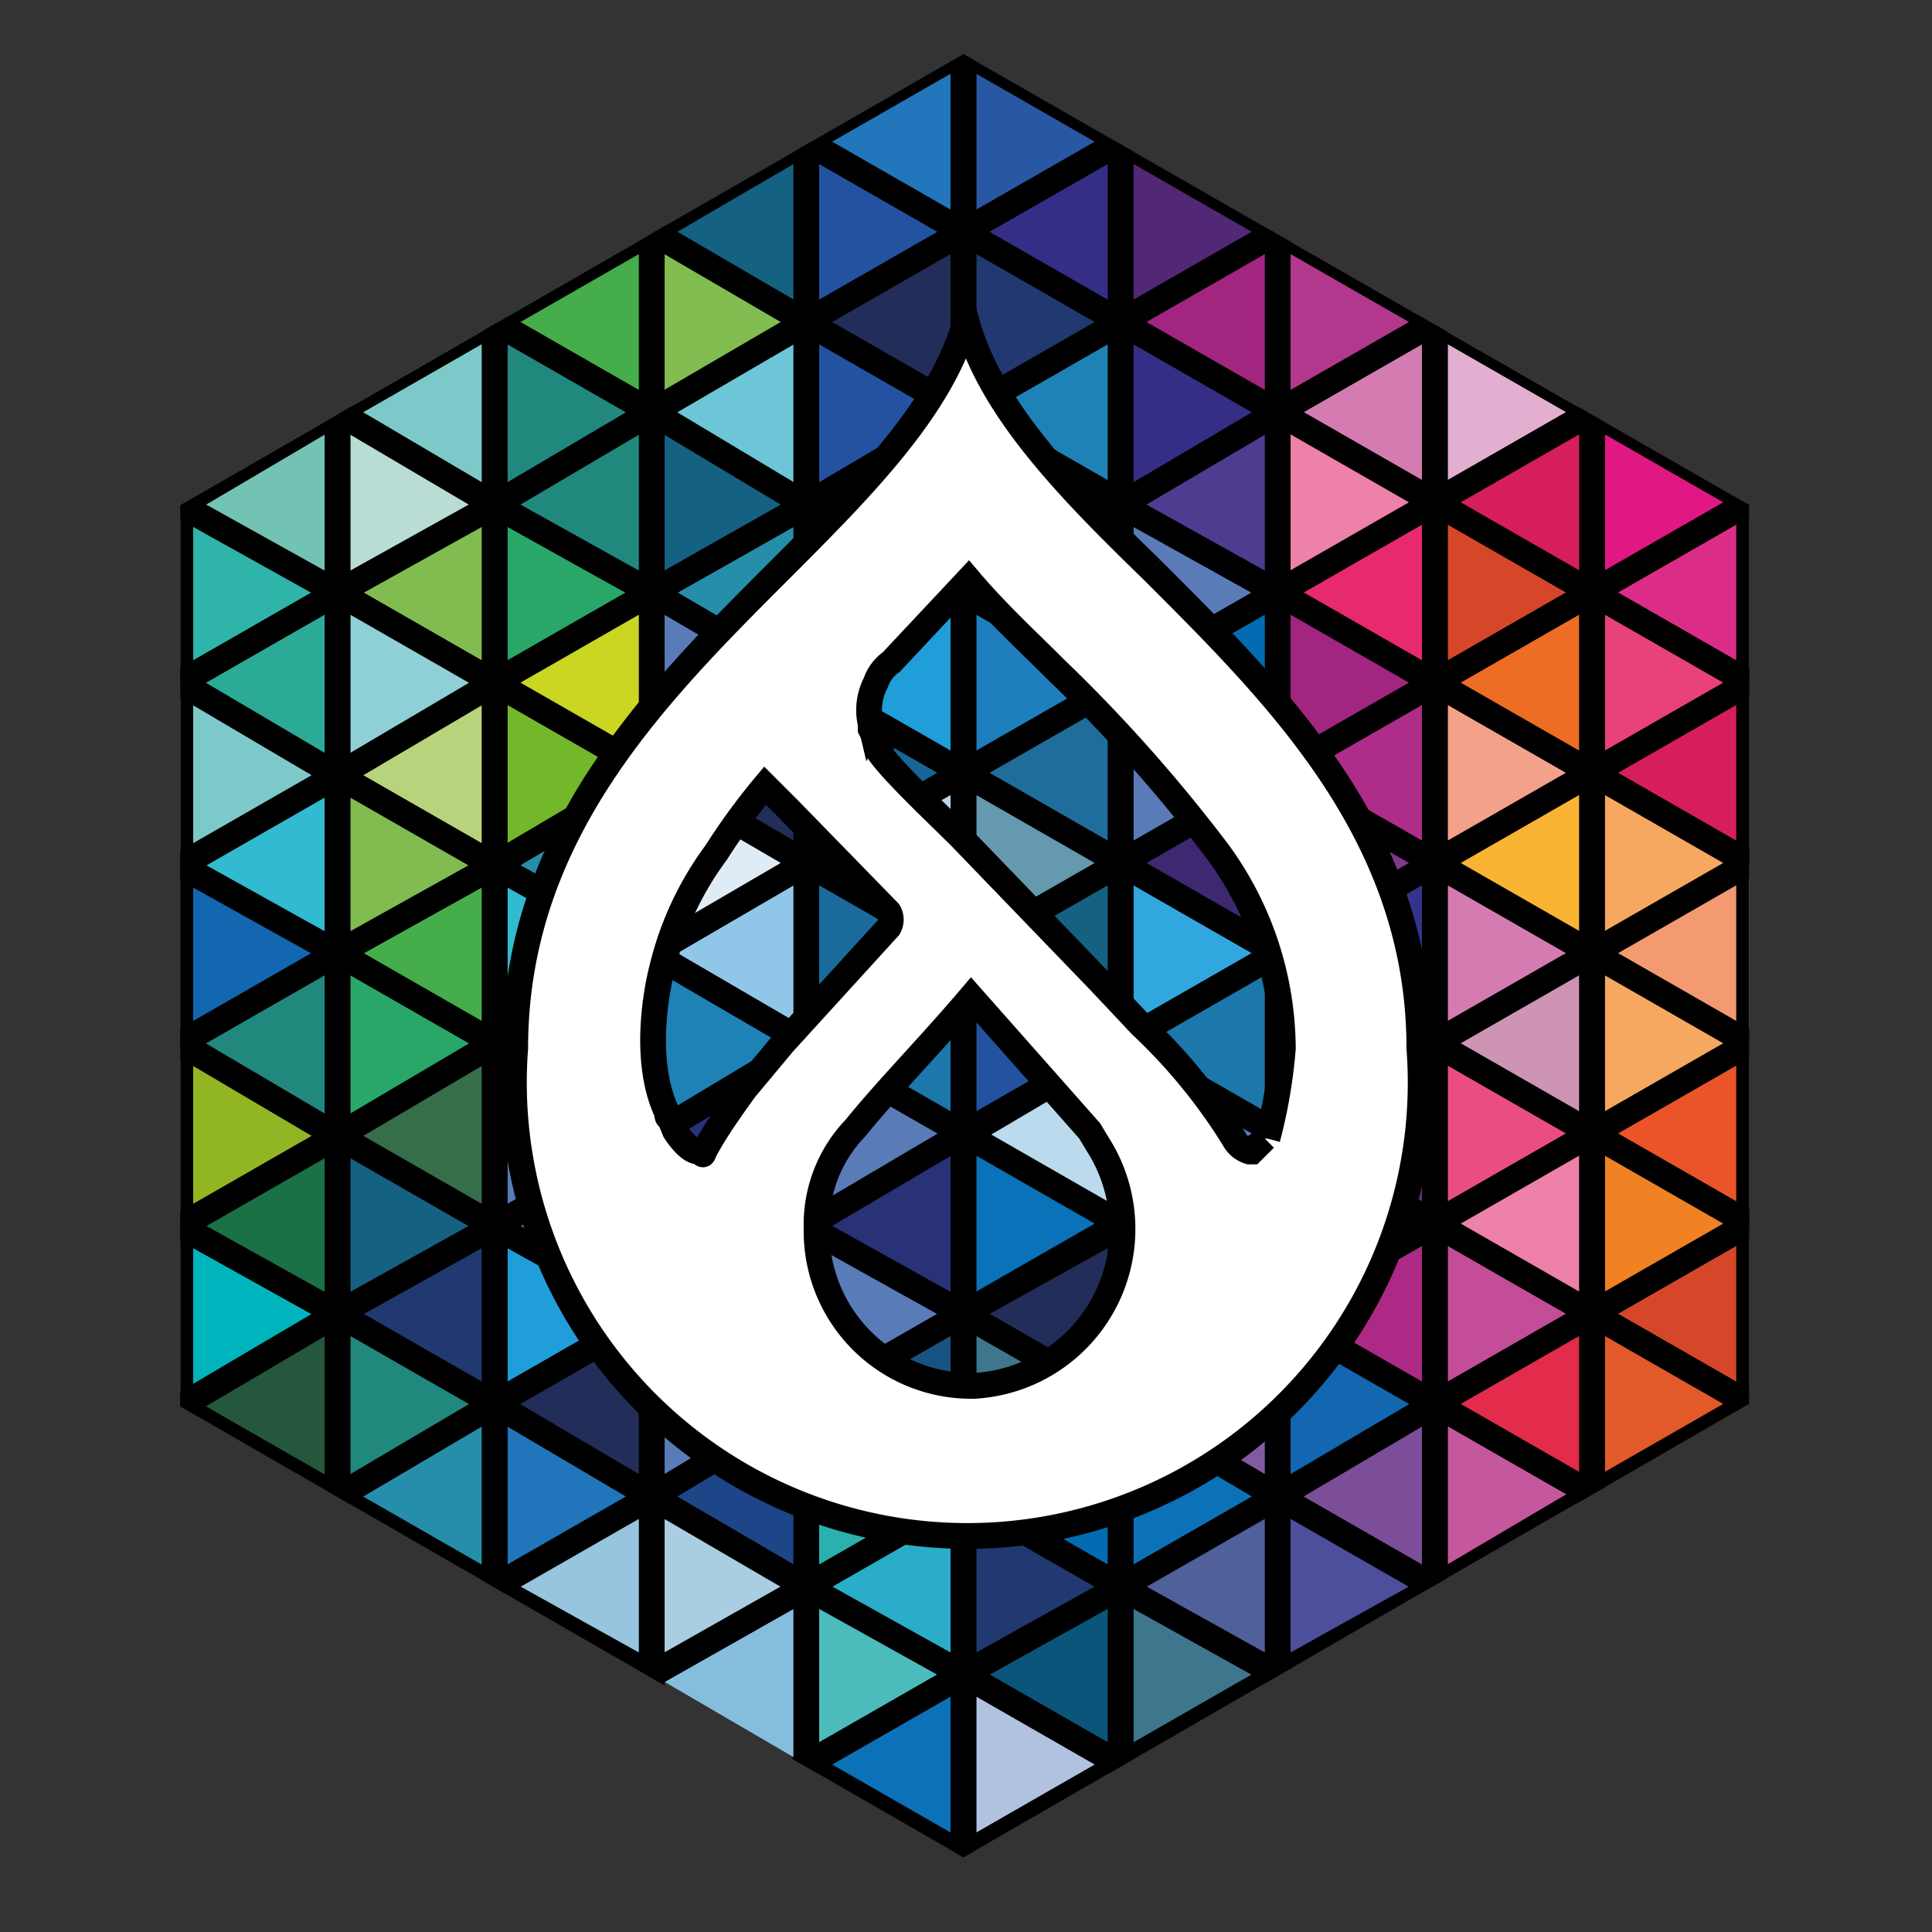 <svg xmlns="http://www.w3.org/2000/svg" width="75" height="75" data-name="Livello 1"><rect width="100%" height="100%" fill="#333333" stroke="none"/><defs><clipPath id="a" transform="translate(0 .1)"><path fill="none" d="M7 19.5v35L37.4 72l30.5-17.6V19.5L37.4 2 7 19.5z"/></clipPath></defs><g stroke="null"><g clip-path="url(#a)"><path fill="#21887e" d="M19.2 12.5v7.1l6.1-3.6-6.1-3.5z"/></g><g clip-path="url(#a)"><path fill="#7dc9c9" d="M19.2 19.6v-7.1L13.1 16l6.1 3.6z"/></g><g clip-path="url(#a)"><path fill="#29a769" d="M19.2 19.6v6.9l6.1-3.5-6.1-3.4z"/></g><g clip-path="url(#a)"><path fill="#80bc50" d="M19.2 26.5v-6.9L13.1 23l6.1 3.5z"/></g><g clip-path="url(#a)"><path fill="#73b72b" d="M19.2 26.5v7.1l6.1-3.6-6.1-3.5z"/></g><g clip-path="url(#a)"><path fill="#b7d37c" d="M19.2 33.6v-7.1l-6.1 3.6 6.1 3.5z"/></g><g clip-path="url(#a)"><path fill="#32bad1" d="M19.2 33.6v6.9l6.1-3.5-6.1-3.4z"/></g><g clip-path="url(#a)"><path fill="#45ad4a" d="M19.2 40.5v-6.9L13.1 37l6.1 3.5z"/></g><g clip-path="url(#a)"><path fill="#597bb8" d="M19.2 40.5v7.1l6.1-3.5-6.1-3.6z"/></g><g clip-path="url(#a)"><path fill="#356e49" d="M19.2 47.6v-7.1l-6.1 3.6 6.1 3.5z"/></g><g clip-path="url(#a)"><path fill="#209ed9" d="M19.2 47.6v6.9l6.1-3.5-6.1-3.4z"/></g><g clip-path="url(#a)"><path fill="#213970" d="M19.2 54.5v-6.9L13.1 51l6.1 3.5z"/></g><g clip-path="url(#a)"><path fill="#2075bb" d="M19.2 54.5v7.1l6.1-3.5-6.1-3.6z"/></g><g clip-path="url(#a)"><path fill="#268eaa" d="M19.2 61.6v-7.1l-6.1 3.6 6.1 3.5z"/></g><g clip-path="url(#a)"><path fill="none" d="m25.3 65-6.1-3.4"/></g><g clip-path="url(#a)"><path fill="none" d="M31.3 5.5 37.4 2"/></g><g clip-path="url(#a)"><path fill="#2352a0" d="M31.3 5.5v7L37.4 9l-6.1-3.5z"/></g><g clip-path="url(#a)"><path fill="#156181" d="M31.3 12.5v-7l-6 3.5 6 3.5z"/></g><g clip-path="url(#a)"><path fill="#2352a0" d="M31.3 12.5v7.1l6.1-3.6-6.1-3.5z"/></g><g clip-path="url(#a)"><path fill="#6cc6d7" d="M31.3 19.6v-7.1l-6 3.5 6 3.6z"/></g><g clip-path="url(#a)"><path fill="#1d4588" d="M31.3 19.6v6.9l6.1-3.5-6.1-3.4z"/></g><g clip-path="url(#a)"><path fill="#268eaa" d="M31.3 26.5v-6.9l-6 3.4 6 3.5z"/></g><g clip-path="url(#a)"><path fill="#176597" d="M31.3 26.5v7l6.1-3.5-6.1-3.5z"/></g><g clip-path="url(#a)"><path fill="#222e59" d="M31.3 33.5v-7l-6 3.5 6 3.5z"/></g><g clip-path="url(#a)"><path fill="#1a6b9b" d="M31.3 33.5v7l6.1-3.5-6.1-3.5z"/></g><g clip-path="url(#a)"><path fill="#90c7e9" d="M31.3 40.5v-7l-6 3.5 6 3.5z"/></g><g clip-path="url(#a)"><path fill="#597bb8" d="M31.3 40.5v7.1l6.1-3.6-6.1-3.5z"/></g><g clip-path="url(#a)"><path fill="#29327a" d="M31.3 47.6v-7.1l-6 3.6 6 3.5z"/></g><g clip-path="url(#a)"><path fill="#597bb8" d="M31.3 47.6v6.9l6.1-3.5-6.1-3.4z"/></g><g clip-path="url(#a)"><path fill="#2352a0" d="M31.3 54.5v-6.9l-6 3.4 6 3.5z"/></g><g clip-path="url(#a)"><path fill="#2ab0ae" d="M31.3 54.5v7.1l6.1-3.5-6.1-3.6z"/></g><g clip-path="url(#a)"><path fill="#1d4588" d="M31.3 61.6v-7.1l-6 3.6 6 3.5z"/></g><g clip-path="url(#a)"><path fill="#4bbbbc" d="M31.3 61.6v6.9l6.1-3.5-6.1-3.4z"/></g><g clip-path="url(#a)"><path fill="#85bedc" d="M31.3 68.5v-6.9l-6 3.4"/></g><g clip-path="url(#a)"><path fill="none" d="M31.3 75.6v-7.1"/></g><g clip-path="url(#a)"><path fill="#2eb4a9" d="M7 19.6v6.9l6.1-3.5L7 19.6z"/></g><g clip-path="url(#a)"><path fill="#7dc9c9" d="M7 26.5v7.1l6.1-3.5L7 26.5z"/></g><g clip-path="url(#a)"><path fill="#1366b0" d="M7 33.6v6.9l6.1-3.5L7 33.6z"/></g><g clip-path="url(#a)"><path fill="#91b523" d="M7 40.5v7.1l6.1-3.5L7 40.5z"/></g><g clip-path="url(#a)"><path fill="#00b4be" d="M7 47.6v7l6.1-3.6L7 47.6z"/></g><g clip-path="url(#a)"><path fill="#db2d88" d="M67.9 26.5v-7L61.8 23l6.1 3.5z"/></g><g clip-path="url(#a)"><path fill="#d61e5f" d="M67.9 33.5v-7L61.8 30l6.1 3.5z"/></g><g clip-path="url(#a)"><path fill="#f49a70" d="M67.9 40.5v-7L61.8 37l6.1 3.5z"/></g><g clip-path="url(#a)"><path fill="#ea5428" d="M67.9 47.5v-7L61.8 44l6.1 3.5z"/></g><g clip-path="url(#a)"><path fill="#d54728" d="M67.9 54.5v-7L61.8 51l6.1 3.5z"/></g><g clip-path="url(#a)"><path fill="none" d="m37.4 2 6.1 3.5"/></g><g clip-path="url(#a)"><path fill="#522776" d="M43.5 5.5v7L49.6 9l-6.1-3.5z"/></g><g clip-path="url(#a)"><path fill="#352e87" d="M43.5 12.5v-7L37.4 9l6.1 3.5z"/></g><g clip-path="url(#a)"><path fill="#352e87" d="M43.5 12.5v7.1l6.1-3.6-6.1-3.5z"/></g><g clip-path="url(#a)"><path fill="#1e82b6" d="M43.5 19.6v-7.1L37.4 16l6.1 3.6z"/></g><g clip-path="url(#a)"><path fill="#597bb8" d="M43.5 19.6v6.9l6.1-3.5-6.1-3.4z"/></g><g clip-path="url(#a)"><path fill="#1e82b6" d="M43.5 26.5v-6.9L37.4 23l6.1 3.5z"/></g><g clip-path="url(#a)"><path fill="#597bb8" d="M43.5 26.5v7l6.1-3.5-6.1-3.5z"/></g><g clip-path="url(#a)"><path fill="#1e6d9b" d="M43.5 33.5v-7L37.4 30l6.1 3.5z"/></g><g clip-path="url(#a)"><path fill="#31a7df" d="M43.5 33.5v7l6.1-3.5-6.1-3.5z"/></g><g clip-path="url(#a)"><path fill="#156181" d="M43.5 40.5v-7L37.4 37l6.1 3.5z"/></g><g clip-path="url(#a)"><path fill="#597bb8" d="M43.5 40.5v7.1l6.1-3.6-6.1-3.5z"/></g><g clip-path="url(#a)"><path fill="#bbdaee" d="M43.5 47.6v-7.1l-6.1 3.6 6.1 3.5z"/></g><g clip-path="url(#a)"><path fill="#597bb8" d="M43.5 47.6v6.9l6.1-3.5-6.1-3.4z"/></g><g clip-path="url(#a)"><path fill="#222e59" d="M43.5 54.5v-6.9L37.4 51l6.1 3.5z"/></g><g clip-path="url(#a)"><path fill="#0b72b8" d="M43.5 54.5v7.1l6.1-3.5-6.1-3.6z"/></g><g clip-path="url(#a)"><path fill="#036bb2" d="M43.5 61.6v-7.1l-6.1 3.6 6.1 3.5z"/></g><g clip-path="url(#a)"><path fill="#3e768d" d="M43.5 61.6v6.9l6.1-3.5-6.1-3.4z"/></g><g clip-path="url(#a)"><path fill="#0b557b" d="M43.5 68.5v-6.9L37.4 65l6.1 3.5z"/></g><g clip-path="url(#a)"><path fill="#e3afd0" d="M55.7 12.5v7l6.1-3.5-6.1-3.5z"/></g><g clip-path="url(#a)"><path fill="#d47cb1" d="M55.7 19.5v-7L49.6 16l6.1 3.5z"/></g><g clip-path="url(#a)"><path fill="#d54728" d="M55.7 19.5v7l6.1-3.5-6.1-3.5z"/></g><g clip-path="url(#a)"><path fill="#e72970" d="M55.7 26.5v-7L49.6 23l6.1 3.5z"/></g><g clip-path="url(#a)"><path fill="#f4a18b" d="M55.7 26.5v7l6.1-3.5-6.1-3.5z"/></g><g clip-path="url(#a)"><path fill="#ae2d88" d="M55.7 33.5v-7L49.6 30l6.1 3.5z"/></g><g clip-path="url(#a)"><path fill="#d47cb1" d="M55.7 33.5v7l6.1-3.5-6.1-3.5z"/></g><g clip-path="url(#a)"><path fill="#34348b" d="M55.7 40.5v-7L49.6 37l6.1 3.5z"/></g><g clip-path="url(#a)"><path fill="#ea4d81" d="M55.7 40.5v7l6.1-3.5-6.1-3.5z"/></g><g clip-path="url(#a)"><path fill="#59347c" d="M55.7 47.5v-7L49.6 44l6.1 3.5z"/></g><g clip-path="url(#a)"><path fill="#c34d96" d="M55.7 47.5v7l6.1-3.5-6.1-3.5z"/></g><g clip-path="url(#a)"><path fill="#ad2986" d="M55.7 54.5v-7L49.6 51l6.1 3.5z"/></g><g clip-path="url(#a)"><path fill="#c5579c" d="M55.7 54.5v7.1l6.1-3.6-6.1-3.5z"/></g><g clip-path="url(#a)"><path fill="#7c4d99" d="M55.7 61.6v-7.1l-6.1 3.6 6.1 3.5z"/></g><g clip-path="url(#a)"><path fill="#80bc50" d="M25.3 9v7l6-3.5-6-3.5z"/></g><g clip-path="url(#a)"><path fill="#45ad4a" d="M25.3 16V9l-6.1 3.5 6.1 3.5z"/></g><g clip-path="url(#a)"><path fill="#156181" d="M25.3 16v7l6-3.4-6-3.6z"/></g><g clip-path="url(#a)"><path fill="#21887e" d="M25.3 23v-7l-6.1 3.6 6.1 3.4z"/></g><g clip-path="url(#a)"><path fill="#597bb8" d="M25.3 23v7l6-3.5-6-3.5z"/></g><g clip-path="url(#a)"><path fill="#cbd622" d="M25.3 30v-7l-6.1 3.5 6.1 3.5z"/></g><g clip-path="url(#a)"><path fill="#e0ecf5" d="M25.3 30v7l6-3.5-6-3.5z"/></g><g clip-path="url(#a)"><path fill="#268eaa" d="M25.3 37v-7l-6.1 3.6 6.1 3.4z"/></g><g clip-path="url(#a)"><path fill="#1e82b6" d="M25.3 37v7.1l6-3.6-6-3.5z"/></g><g clip-path="url(#a)"><path fill="#2ab0ae" d="M25.3 44.1V37l-6.1 3.5 6.1 3.6z"/></g><g clip-path="url(#a)"><path fill="#2aadc9" d="M25.3 44.1V51l6-3.4-6-3.5z"/></g><g clip-path="url(#a)"><path fill="#268eaa" d="M25.3 51v-6.9l-6.1 3.5 6.1 3.4z"/></g><g clip-path="url(#a)"><path fill="#597bb8" d="M25.3 51v7.1l6-3.6-6-3.5z"/></g><g clip-path="url(#a)"><path fill="#222e59" d="M25.3 58.1V51l-6.1 3.5 6.1 3.6z"/></g><g clip-path="url(#a)"><path fill="#a9cee1" d="M25.3 58.1V65l6-3.4-6-3.5z"/></g><g clip-path="url(#a)"><path fill="#97c5df" d="M25.3 65v-6.9l-6.1 3.5 6.1 3.4z"/></g><g clip-path="url(#a)"><path fill="#2857a4" d="M37.4 2v7l6.1-3.5L37.4 2z"/></g><g clip-path="url(#a)"><path fill="#2276bb" d="M37.4 9V2l-6.1 3.5L37.4 9z"/></g><g clip-path="url(#a)"><path fill="#213970" d="M37.4 9v7l6.1-3.5L37.4 9z"/></g><g clip-path="url(#a)"><path fill="#222e59" d="M37.4 16V9l-6.1 3.5 6.1 3.5z"/></g><g clip-path="url(#a)"><path fill="#29327a" d="M37.4 16v7l6.1-3.5-6.1-3.5z"/></g><g clip-path="url(#a)"><path fill="#1a4080" d="M37.4 23v-7l-6.1 3.6 6.1 3.4z"/></g><g clip-path="url(#a)"><path fill="#1f7ebd" d="M37.4 23v7l6.1-3.5-6.1-3.5z"/></g><g clip-path="url(#a)"><path fill="#209ed9" d="M37.4 30v-7l-6.1 3.5 6.1 3.5z"/></g><g clip-path="url(#a)"><path fill="#6499af" d="M37.4 30v7l6.1-3.5-6.1-3.5z"/></g><g clip-path="url(#a)"><path fill="#bfd6e8" d="M37.4 37v-7l-6.1 3.5 6.1 3.5z"/></g><g clip-path="url(#a)"><path fill="#2352a0" d="M37.4 37v7l6.1-3.5-6.1-3.5z"/></g><g clip-path="url(#a)"><path fill="#1c77ab" d="M37.4 44v-7l-6.1 3.5 6.1 3.5z"/></g><g clip-path="url(#a)"><path fill="#0972b8" d="M37.4 44v7l6.1-3.5-6.1-3.5z"/></g><g clip-path="url(#a)"><path fill="#293276" d="M37.4 51v-7l-6.1 3.6 6.1 3.4z"/></g><g clip-path="url(#a)"><path fill="#3e768d" d="M37.4 51v7.1l6.1-3.6-6.1-3.5z"/></g><g clip-path="url(#a)"><path fill="#165385" d="M37.4 58.1V51l-6.1 3.5 6.1 3.6z"/></g><g clip-path="url(#a)"><path fill="#213970" d="M37.4 58.1V65l6.1-3.4-6.1-3.5z"/></g><g clip-path="url(#a)"><path fill="#2aadc9" d="M37.4 65v-6.9l-6.1 3.5 6.1 3.4z"/></g><g clip-path="url(#a)"><path fill="#b1c2e1" d="M37.4 65v7l6.1-3.5-6.1-3.5z"/></g><g clip-path="url(#a)"><path fill="#0b72b8" d="M37.4 72v-7l-6.1 3.5 6.1 3.5z"/></g><g clip-path="url(#a)"><path fill="#b9ddd5" d="M13.1 16v7l6.1-3.4-6.1-3.6z"/></g><g clip-path="url(#a)"><path fill="#73c3b5" d="M13.1 23v-7L7 19.6l6.1 3.4z"/></g><g clip-path="url(#a)"><path fill="#8fd0d6" d="M13.1 23v7.1l6.1-3.6-6.1-3.5z"/></g><g clip-path="url(#a)"><path fill="#2baa98" d="M13.1 30.1V23L7 26.5l6.1 3.6z"/></g><g clip-path="url(#a)"><path fill="#80bc50" d="M13.1 30.1V37l6.1-3.4-6.1-3.5z"/></g><g clip-path="url(#a)"><path fill="#32bad1" d="M13.1 37v-6.9L7 33.6l6.1 3.4z"/></g><g clip-path="url(#a)"><path fill="#29a769" d="M13.1 37v7.1l6.1-3.6-6.1-3.5z"/></g><g clip-path="url(#a)"><path fill="#21887e" d="M13.1 44.1V37L7 40.5l6.1 3.6z"/></g><g clip-path="url(#a)"><path fill="#156181" d="M13.1 44.1V51l6.1-3.4-6.1-3.5z"/></g><g clip-path="url(#a)"><path fill="#1a7145" d="M13.1 51v-6.9L7 47.6l6.1 3.4z"/></g><g clip-path="url(#a)"><path fill="#21887e" d="M13.1 51v7.1l6.1-3.6-6.1-3.5z"/></g><g clip-path="url(#a)"><path fill="#25573d" d="M13.1 58.1V51L7 54.6l6.1 3.5z"/></g><g clip-path="url(#a)"><path fill="#b2388d" d="M49.6 9v7l6.1-3.5L49.6 9z"/></g><g clip-path="url(#a)"><path fill="#a22680" d="M49.6 16V9l-6.1 3.5 6.1 3.5z"/></g><g clip-path="url(#a)"><path fill="#ed81a9" d="M49.6 16v7l6.1-3.5-6.1-3.5z"/></g><g clip-path="url(#a)"><path fill="#4f3b90" d="M49.6 23v-7l-6.1 3.6 6.1 3.4z"/></g><g clip-path="url(#a)"><path fill="#a22680" d="M49.6 23v7l6.1-3.5-6.1-3.5z"/></g><g clip-path="url(#a)"><path fill="#036bb2" d="M49.6 30v-7l-6.1 3.5 6.1 3.5z"/></g><g clip-path="url(#a)"><path fill="#83368c" d="M49.6 30v7l6.1-3.5-6.1-3.5z"/></g><g clip-path="url(#a)"><path fill="#3d2871" d="M49.6 37v-7l-6.1 3.5 6.1 3.5z"/></g><g clip-path="url(#a)"><path fill="#8d7aa5" d="M49.6 37v7l6.1-3.5-6.1-3.5z"/></g><g clip-path="url(#a)"><path fill="#1c77ab" d="M49.6 44v-7l-6.1 3.5 6.1 3.5z"/></g><g clip-path="url(#a)"><path fill="#6b3f91" d="M49.6 44v7l6.1-3.5-6.1-3.5z"/></g><g clip-path="url(#a)"><path fill="#502f88" d="M49.6 51v-7l-6.1 3.6 6.1 3.4z"/></g><g clip-path="url(#a)"><path fill="#1366b0" d="M49.6 51v7.1l6.1-3.6-6.1-3.5z"/></g><g clip-path="url(#a)"><path fill="#805ba2" d="M49.6 58.1V51l-6.1 3.5 6.1 3.6z"/></g><g clip-path="url(#a)"><path fill="#4d4e9c" d="M49.6 58.1V65l6.1-3.4-6.1-3.5z"/></g><g clip-path="url(#a)"><path fill="#4f609a" d="M49.6 65v-6.9l-6.1 3.5 6.1 3.4z"/></g><g clip-path="url(#a)"><path fill="#e11883" d="M61.8 16v7l6.1-3.5-6.1-3.5z"/></g><g clip-path="url(#a)"><path fill="#d61e5f" d="M61.8 23v-7l-6.1 3.5 6.1 3.5z"/></g><g clip-path="url(#a)"><path fill="#e9427b" d="M61.8 23v7l6.1-3.5-6.1-3.5z"/></g><g clip-path="url(#a)"><path fill="#ed6d24" d="M61.8 30v-7l-6.1 3.5 6.1 3.5z"/></g><g clip-path="url(#a)"><path fill="#f6a861" d="M61.8 30v7l6.1-3.5-6.1-3.5z"/></g><g clip-path="url(#a)"><path fill="#f9b433" d="M61.8 37v-7l-6.1 3.5 6.1 3.5z"/></g><g clip-path="url(#a)"><path fill="#f6a861" d="M61.8 37v7l6.1-3.5-6.1-3.5z"/></g><g clip-path="url(#a)"><path fill="#ce94b4" d="M61.8 44v-7l-6.1 3.5 6.1 3.5z"/></g><g clip-path="url(#a)"><path fill="#f08223" d="M61.8 44v7l6.1-3.5-6.1-3.5z"/></g><g clip-path="url(#a)"><path fill="#ed81a9" d="M61.8 51v-7l-6.1 3.5 6.1 3.5z"/></g><g clip-path="url(#a)"><path fill="#e25a2a" d="M61.8 51v7l6.1-3.5-6.1-3.5z"/></g><g clip-path="url(#a)"><path fill="#e32c4b" d="M61.8 58v-7l-6.1 3.5 6.1 3.5z"/></g><path fill="#fff" d="M44.7 22.1c-3.3-3.2-6.3-6.3-7.2-9.7-.9 3.4-4.1 6.6-7.2 9.7C25.4 27 20 32.4 20 40.7a17.6 17.6 0 1 0 35.1 0c0-8.3-5.5-13.7-10.4-18.6M28.9 42.3c-.5.7-1 1.4-1.4 2.1s-.1.3-.2.3h-.2c-.4 0-.9-.8-.9-.8l-.2-.5c-.1 0-.1-.1-.1-.2-1.1-2.3-.2-5.6-.2-5.6a12.4 12.4 0 0 1 2.1-4.5 24.8 24.8 0 0 1 1.9-2.6l.9.9 3.9 4a.6.6 0 0 1 0 .6l-4.1 4.5-1.5 1.8zm8.8 11.5a6 6 0 0 1-6-6.1 5.4 5.4 0 0 1 1.5-3.9c1.3-1.6 2.8-3.1 4.5-5.1l4.6 5.2.3.5a6.1 6.1 0 0 1-4.8 9.4h-.1m11.4-9.6-.5.5h-.1a1 1 0 0 1-.6-.5 21.7 21.7 0 0 0-3.6-4.4l-1.6-1.7-5.4-5.6c-.8-.8-2.5-2.4-3.1-3.2v-.2l-.4-.8v-.2a2.3 2.3 0 0 1 .2-1.6 1.6 1.6 0 0 1 .6-.8l3-3.2c1.1 1.3 2.3 2.4 3.4 3.5a60.4 60.4 0 0 1 6.3 7.1 13 13 0 0 1 2.5 7.6 19.7 19.7 0 0 1-.6 3.5"/></g></svg>